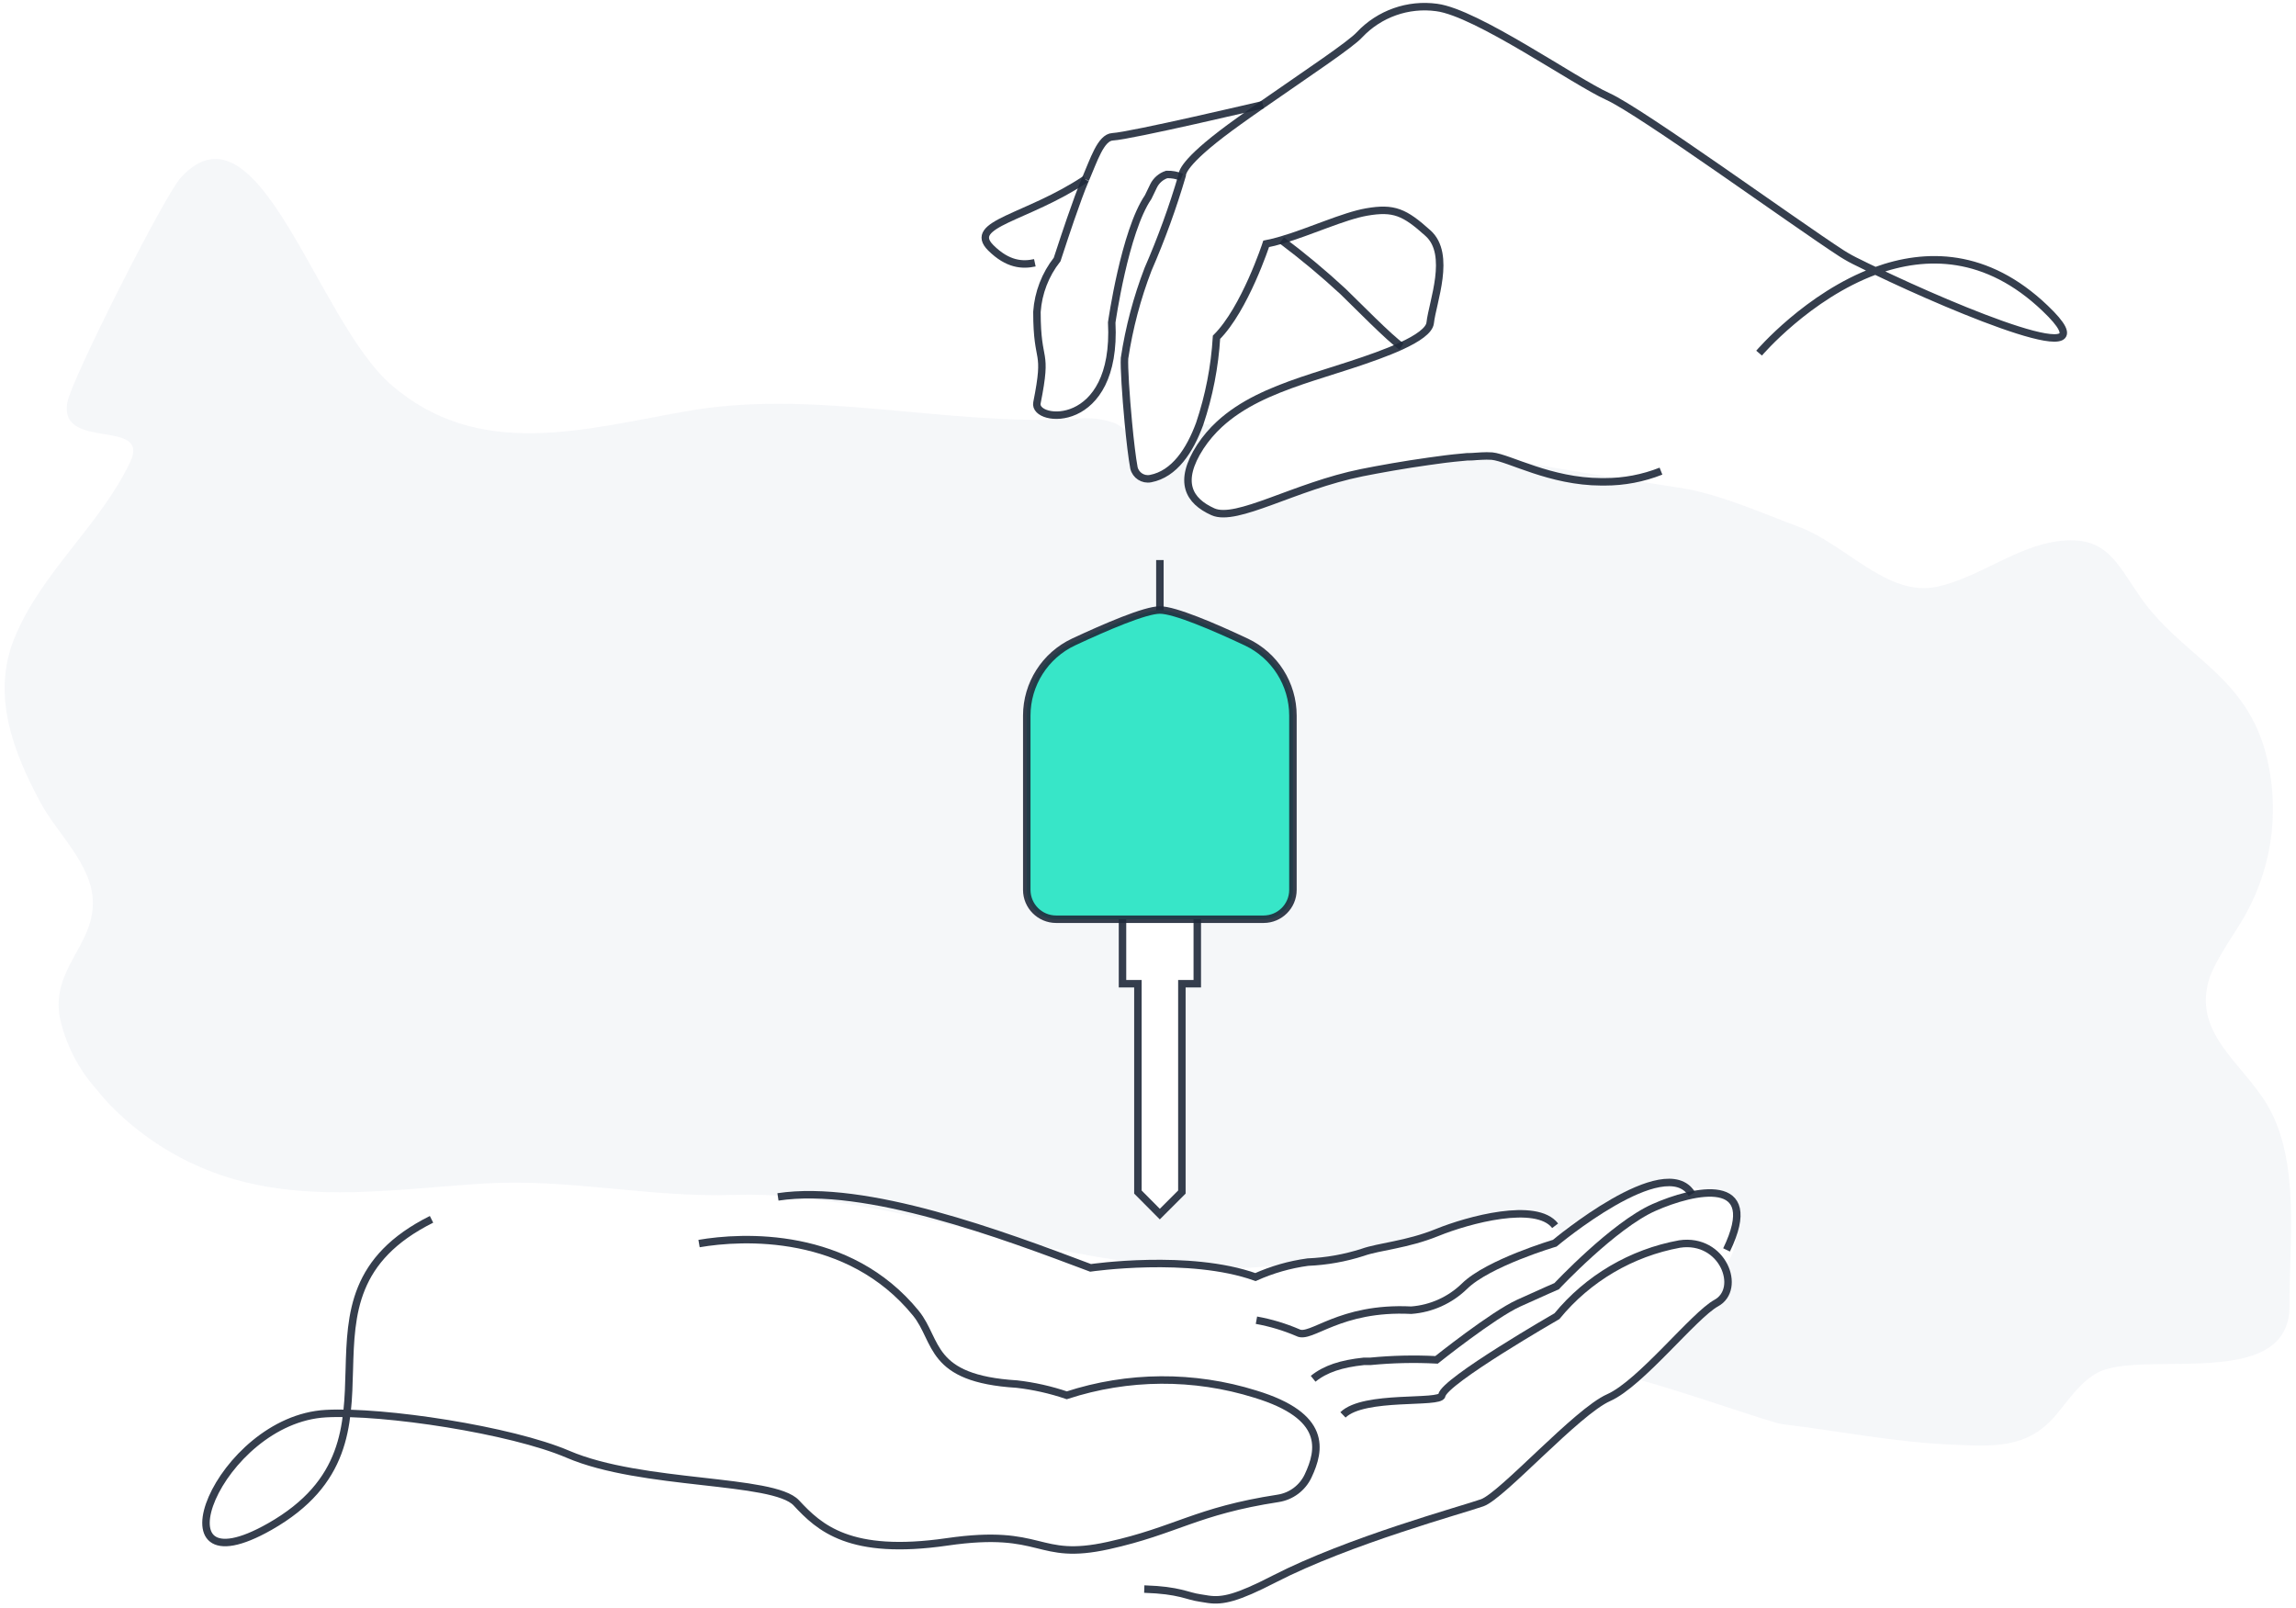<svg width="307px" height="215px" viewBox="0 0 307 215" version="1.1" xmlns="http://www.w3.org/2000/svg" xmlns:xlink="http://www.w3.org/1999/xlink">
  <g id="Home-/-About" stroke="none" stroke-width="1" fill="none" fill-rule="evenodd">
    <g id="1.0-Home-Desktop" transform="translate(-935, -2540)">
      <g id="How-It-Works" transform="translate(164, 1152)">
        <g id="5_subsections_2.0_r7-05" transform="translate(771, 1388)">
          <g id="Group" opacity="0.05" transform="translate(0, 21)" fill-rule="nonzero" fill="#324C85">
            <path d="M160.09,110.54 L158,110.54 L158,138.4 L155.06,141.34 L152.13,138.4 L152.13,110.54 L150.07,110.54 L150.07,101.87 L160.07,101.87 L160.09,110.54 Z M14.84,126.88 C19.202,131.32 24.596,134.612 30.54,136.46 C41.67,139.89 53.38,137.95 64.75,137.26 C76.12,136.57 86.81,139.16 98.04,138.78 C100.911,138.695 103.784,138.802 106.64,139.1 C113.209,139.836 119.723,141.001 126.14,142.59 C141.67,146.24 157.27,150.35 173.32,147.87 C178.51,147.07 183.63,145.87 188.73,144.67 C193.13,143.59 197.73,141.54 202.24,141.26 C205.24,141.07 207.13,141.96 209.13,144.26 C207.73,142.65 219.57,138.15 220.61,137.96 C223.47,137.44 229.19,137.34 231.15,139.77 C231.549,140.063 231.888,140.43 232.15,140.85 C232.21,143.64 232.53,146.13 230.4,148.62 L230.06,148.99 C230.143,150.374 230.022,151.762 229.7,153.11 C225.8,156.38 219.43,163.35 218.7,163.35 C226.6,165.56 236.81,169.26 238.38,169.45 C245.87,170.35 253.32,171.85 260.88,172.17 C266.39,172.41 271.09,172.82 274.94,168.17 C276.62,166.17 278.12,163.84 280.42,162.58 C286.3,159.34 306.22,165.24 306.13,153.58 C306.06,145.21 307.64,134.24 303.13,126.7 C299.77,121.05 292.99,117.08 295.48,109.63 C296.66,106.63 298.72,104.04 300.3,101.21 C304.024,94.456 304.916,86.501 302.78,79.09 C299.78,69.01 291.54,66.56 286.18,58.83 C282.96,54.18 281.63,50.54 275.18,51.37 C269.6,52.09 264.64,56.19 259.11,57.44 C252.39,58.96 246.79,51.74 240.5,49.44 C235.86,47.71 231.04,45.56 226.18,44.51 C223.63,43.96 197.91,40.36 198.18,39.38 C198.11,39.61 198.05,39.84 197.98,40.06 C197.62,41.25 197.1,40.21 196.37,40.15 L196.13,40.15 C195.885,40.139 195.639,40.162 195.4,40.22 C193.96,40.5 192.56,41.65 191.01,40.75 C187.75,41.21 184.35,41.82 182.01,42.28 C173.01,44.1 165.26,48.92 162.1,47.5 C158.94,46.08 157.36,43.5 160.43,38.8 C161.155,37.7 162.011,36.693 162.98,35.8 L160.31,35.71 C159,39.27 156.94,42.42 153.74,43.04 C152.708,43.236 151.712,42.561 151.51,41.53 C151.03,39.07 151.85,36.76 148.93,35.53 C147.229,34.958 145.418,34.787 143.64,35.03 C126.35,35.96 108.64,30.91 91.55,34.03 C78,36.42 64,40.56 52.33,30.48 C42.33,21.84 34.62,-8.52 24.2,2.72 C22,5.1 9.47,29.9 9,32.83 C7.85,39.38 20.26,34.83 17.39,40.83 C13.32,49.32 5.5,55.56 1.93,64.33 C-1.18,71.97 1.77,79.54 5.42,86.33 C7.66,90.51 12.42,94.67 12.42,99.73 C12.42,105.56 6.84,108.61 8,115.08 C8.793,118.694 10.517,122.038 13,124.78 C13.58,125.52 14.193,126.22 14.84,126.88 Z" id="Shape"></path>
          </g>
          <path d="M235.21,47.22 C235.21,47.22 241.74,39.54 250.76,36.22 C257.5,33.75 265.61,33.73 273.45,41.22 C283.13,50.43 261.59,41.43 250.76,36.22 C249.96,35.85 249.23,35.49 248.57,35.16 C247.778,34.789 247.009,34.368 246.27,33.9 C239.94,29.8 219.41,14.9 214.98,12.9 C210.55,10.9 197.44,1.69 192.1,1 C188.277,0.476 184.437,1.832 181.79,4.64 C180.57,5.98 174.9,9.73 168.86,13.94 C167.8,14.67 166.74,15.42 165.68,16.18 C158.58,21.24 158.07,22.97 158.07,23.45 C156.813,27.724 155.29,31.916 153.51,36 C152.031,39.844 150.975,43.838 150.36,47.91 C150.29,49.06 150.53,52.91 150.87,56.48 C151.1,58.94 151.38,61.28 151.62,62.56 C151.854,63.558 152.834,64.193 153.84,64 C157.04,63.39 159.1,60.23 160.41,56.67 C161.667,52.929 162.423,49.039 162.66,45.1 C166.46,41.31 169.3,32.61 169.3,32.61 C170.002,32.474 170.696,32.3 171.38,32.09 C175.17,30.98 179.68,28.88 182.73,28.35 C186.37,27.72 187.8,28.35 190.95,31.19 C194.1,34.03 191.54,40.38 191.23,43.19 C191.11,44.19 189.57,45.25 187.38,46.26 C183.5,48.05 177.58,49.7 174.05,50.91 C169.86,52.35 166.05,53.97 163.05,56.73 C162.081,57.623 161.225,58.63 160.5,59.73 C157.43,64.47 159,67 162.17,68.43 C165.34,69.86 173.07,65.03 182.08,63.21 C184.38,62.75 187.77,62.14 191.08,61.68 C192.62,61.46 194.08,61.27 195.47,61.15 L196.2,61.08 L196.44,61.08 C197.03,61.08 197.56,61 198.05,60.99 C198.533,60.959 199.017,60.959 199.5,60.99 C201.81,61.23 207.26,64.41 214.11,64.43 L214.57,64.43 C217.144,64.432 219.696,63.947 222.09,63" id="Shape" stroke="#20293A" opacity="0.9"></path>
          <path d="M138.37,35.14 C136.7,35.5 134.75,35.39 132.48,33.14 C129.24,29.9 137.28,29.2 145.12,23.97" id="Shape" stroke="#20293A" opacity="0.9"></path>
          <path d="M171.38,32.14 C174.228,34.279 176.965,36.562 179.58,38.98 C181.22,40.56 185.93,45.37 187.4,46.33" id="Shape" stroke="#20293A" opacity="0.9"></path>
          <path d="M145.13,24 C144.02,26.53 142.01,32.7 142.01,32.7 L141.35,34.7 C139.768,36.71 138.828,39.149 138.65,41.7 C138.65,48.97 140.15,46.35 138.65,53.87 C138.11,56.58 149.4,57.66 148.65,43.12 C148.65,43.12 150.38,30.95 153.52,26.36 L154.26,24.83 C154.618,24.119 155.244,23.579 156,23.33 C156.686,23.305 157.369,23.431 158,23.7" id="Shape" stroke="#20293A" opacity="0.9"></path>
          <path d="M168.87,14 C168.87,14 151.18,18.17 148.77,18.29 C147.18,18.37 146.24,21.45 145.14,23.98" id="Shape" stroke="#20293A" opacity="0.9"></path>
          <path d="M93.47,166.29 C99.26,165.29 113.47,164.55 122.47,175.61 C125.47,179.33 124.15,184.36 135.96,185.08 C138.234,185.34 140.473,185.843 142.64,186.58 C150.822,183.908 159.634,183.852 167.85,186.42 C177.47,189.35 176.56,193.86 174.91,197.36 C174.158,198.962 172.659,200.086 170.91,200.36 C159.91,202.05 157.28,204.66 148.2,206.67 C138.48,208.82 139.67,204.29 126.63,206.18 C113.59,208.07 109.56,204.28 106.48,200.97 C103.4,197.66 85.88,198.73 75.93,194.46 C68.35,191.21 51.3,188.61 43.58,189.03 C29.21,189.82 19.87,213.35 36.09,204.13 C56.63,192.44 36.66,173.55 57.7,163.05" id="Shape" stroke="#20293A" opacity="0.9"></path>
          <path d="M207.94,163.91 C205.42,160.64 196.3,163.13 192.19,164.8 C188.08,166.47 184.39,166.68 182.19,167.47 C179.819,168.23 177.357,168.667 174.87,168.77 C172.453,169.099 170.096,169.773 167.87,170.77 C159.02,167.61 145.82,169.54 145.82,169.54 C133.98,165.08 115.82,158.27 104.02,160.05" id="Shape" stroke="#20293A" opacity="0.9"></path>
          <path d="M230.86,167.14 C235.72,157.06 226.52,159.08 221.14,161.47 C215.76,163.86 208.14,171.99 208.14,171.99 C208.14,171.99 206.56,172.67 203.08,174.25 C199.6,175.83 192.08,181.84 192.08,181.84 C189.126,181.685 186.164,181.752 183.22,182.04 L182.35,182.04 C179.35,182.36 177.23,183.04 175.58,184.37" id="Shape" stroke="#20293A" opacity="0.9"></path>
          <path d="M153,212.49 C157.82,212.65 158.62,213.43 160.51,213.69 L161.57,213.86 C163.47,214.13 165.4,213.71 170.38,211.14 C180.38,206 195.51,201.9 198.19,200.95 C200.87,200 210.83,188.78 215.1,186.89 C219.37,185 226.49,175.89 229.48,174.25 C232.97,172.36 230.38,165.49 224.58,166.35 C218.144,167.526 212.333,170.945 208.18,176 C208.18,176 193.12,184.66 192.79,186.59 C192.59,187.77 182.39,186.45 179.57,189.2" id="Shape" stroke="#20293A" opacity="0.9"></path>
          <path d="M168,176.54 C169.9,176.883 171.755,177.44 173.53,178.2 C175.27,179.15 179.06,174.72 188.7,175.2 C191.372,175 193.888,173.867 195.81,172 C198.97,168.88 207.89,166.24 207.89,166.24 C207.89,166.24 222.65,153.86 226.22,159.67" id="Shape" stroke="#20293A" opacity="0.9"></path>
          <polyline id="Shape" stroke="#20293A" opacity="0.9" points="150.09 120.55 150.09 122.87 150.09 131.54 152.15 131.54 152.15 133.53 152.15 159.4 155.08 162.35 158.03 159.4 158.03 133.14 158.03 131.54 160.09 131.54 160.09 122.87 160.09 120.55"></polyline>
          <path d="M155.09,90.63 L155.09,74.89" id="Shape" stroke="#20293A" opacity="0.9"></path>
          <path d="M172.88,95.69 L172.88,119 C172.875,121.163 171.123,122.915 168.96,122.92 L141.21,122.92 C139.047,122.915 137.295,121.163 137.29,119 L137.29,95.69 C137.295,91.477 139.729,87.645 143.54,85.85 C147.83,83.85 153.11,81.57 155.09,81.57 C157.07,81.57 162.35,83.83 166.64,85.85 C170.447,87.648 172.877,91.479 172.88,95.69 L172.88,95.69 Z" id="Shape" fill="#37E6C8" fill-rule="nonzero"></path>
          <path d="M172.88,95.69 L172.88,119 C172.875,121.163 171.123,122.915 168.96,122.92 L141.21,122.92 C139.047,122.915 137.295,121.163 137.29,119 L137.29,95.69 C137.295,91.477 139.729,87.645 143.54,85.85 C147.83,83.85 153.11,81.57 155.09,81.57 C157.07,81.57 162.35,83.83 166.64,85.85 C170.447,87.648 172.877,91.479 172.88,95.69 L172.88,95.69 Z" id="Shape" stroke="#20293A" opacity="0.9"></path>
        </g>
      </g>
    </g>
  </g>
</svg>
